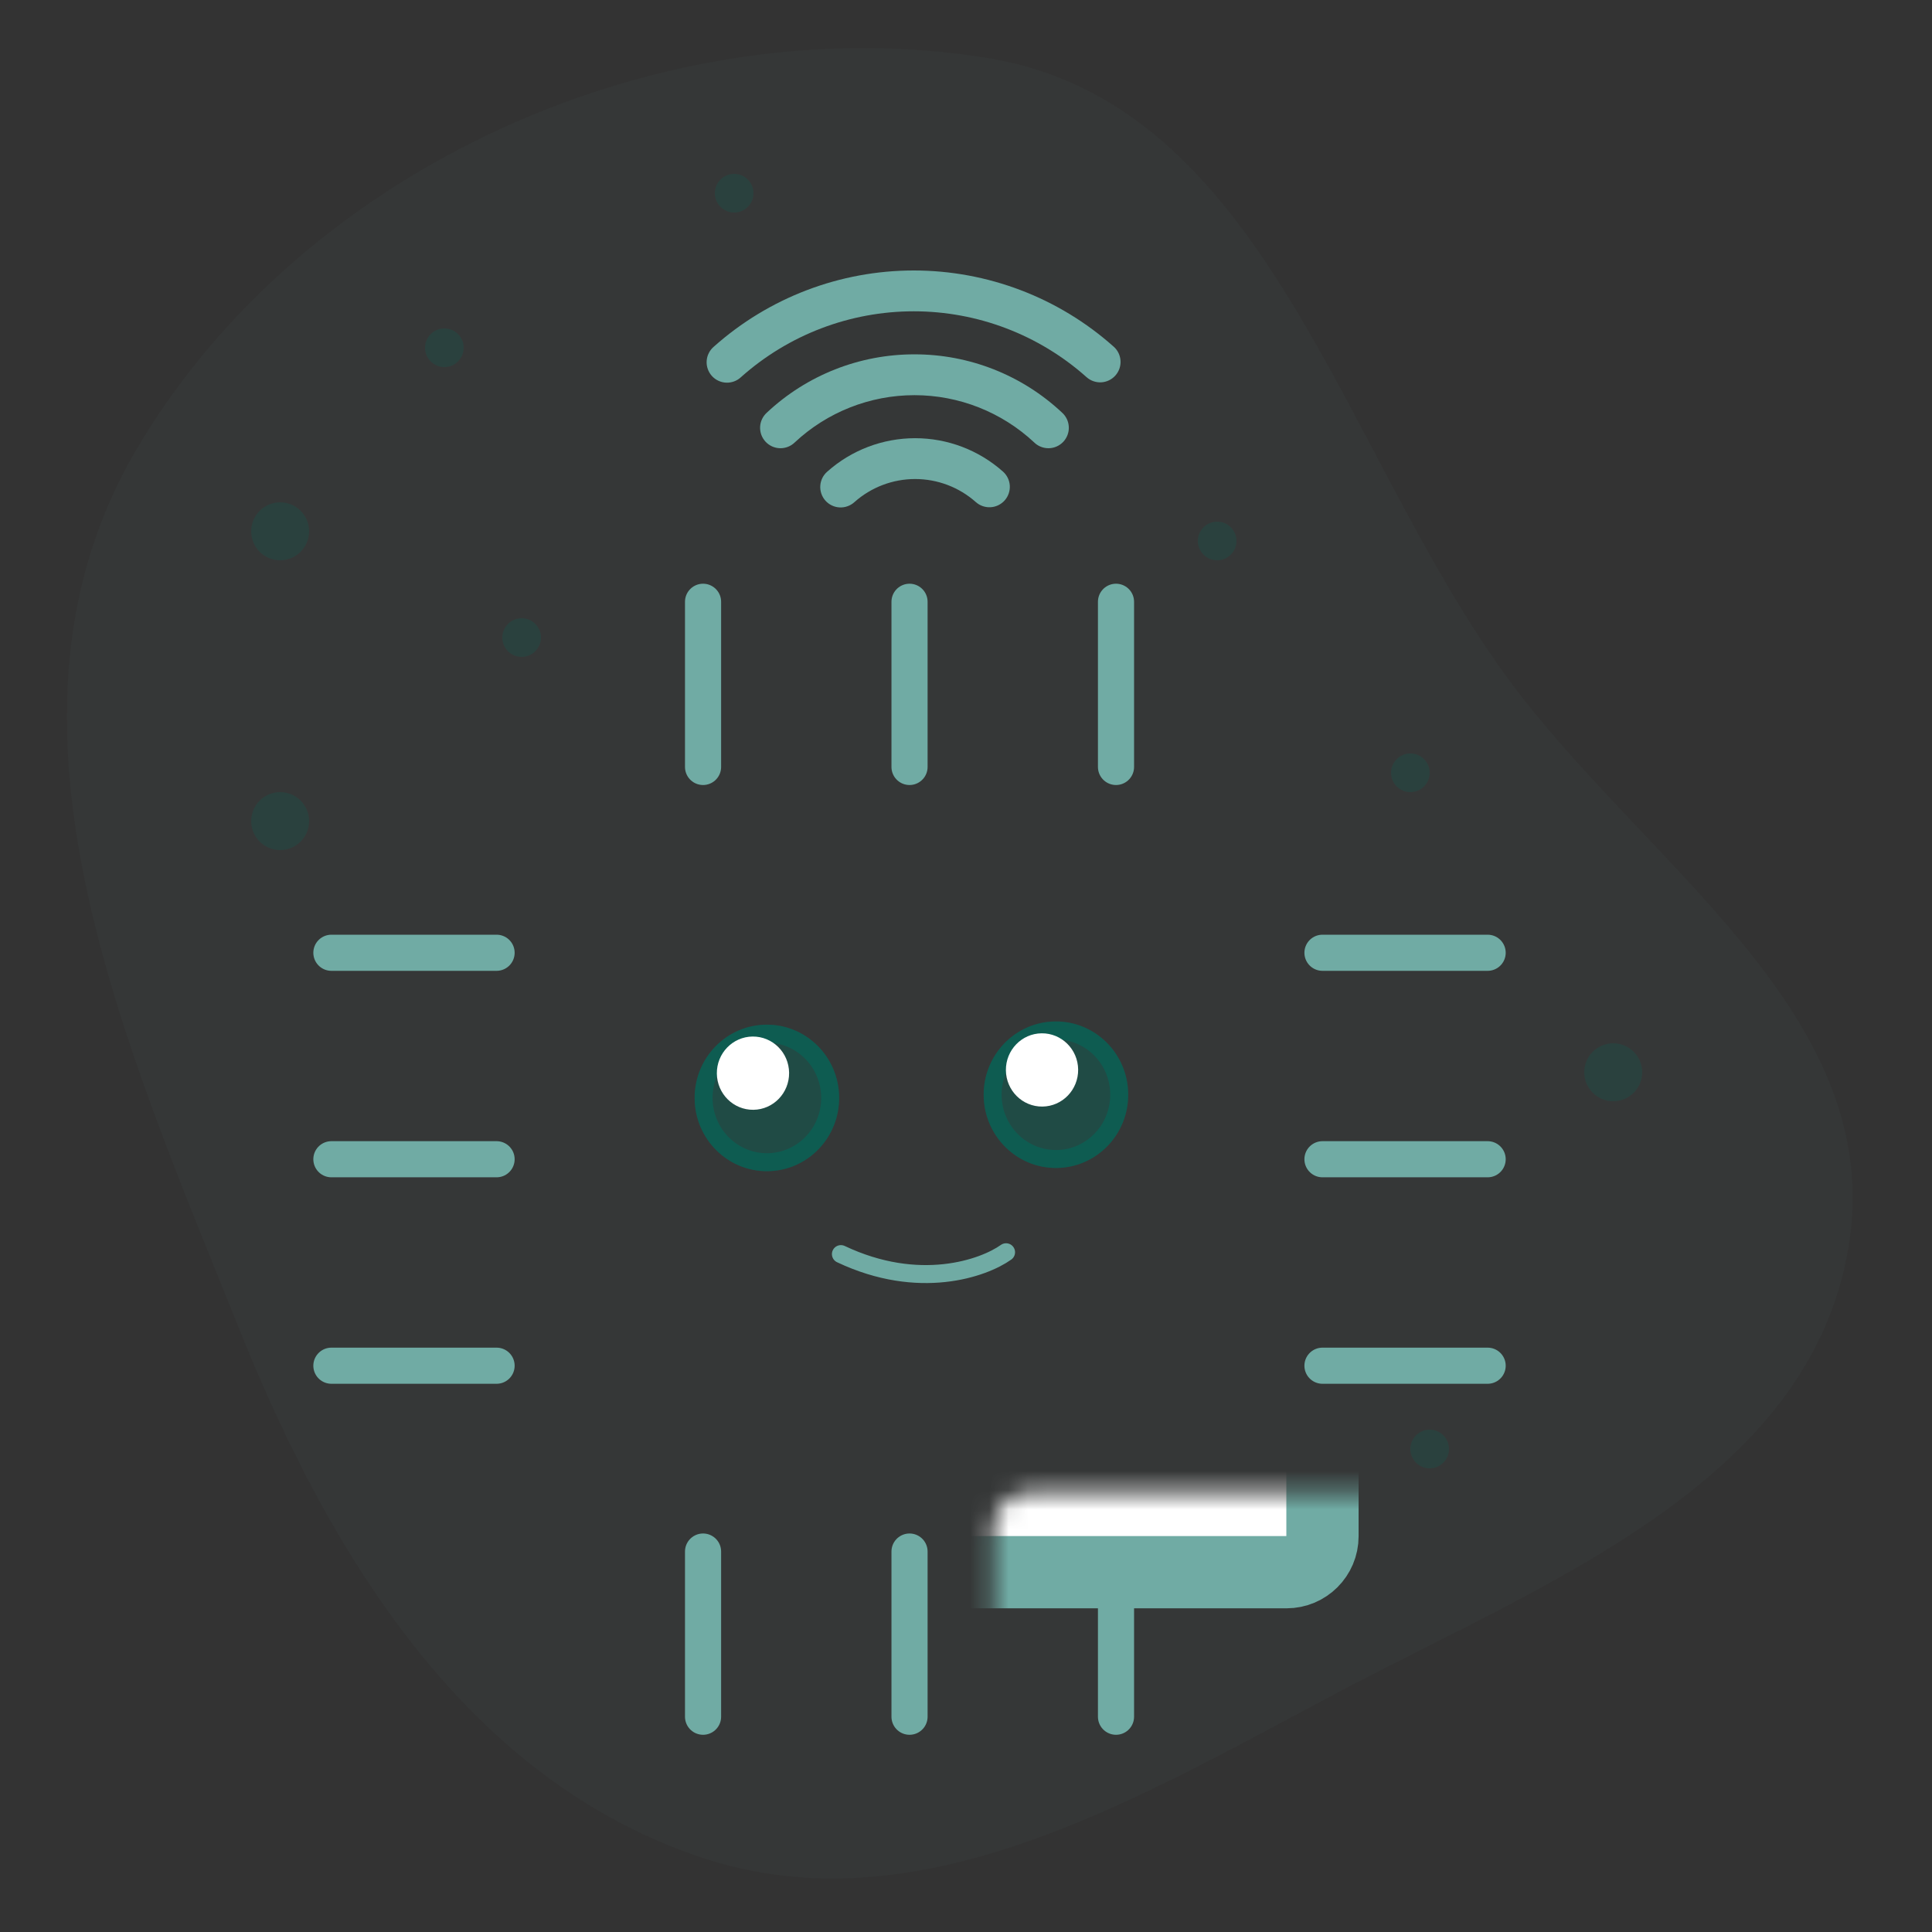 <svg width="100" height="100" viewBox="0 0 100 100" fill="none" xmlns="http://www.w3.org/2000/svg">
<rect x="0" y="0" width="100" height="100" fill="#333333" stroke="none"/>
<g clip-path="url(#clip0_2367_110983)">
<path fill-rule="evenodd" clip-rule="evenodd" d="M36.293 96.14C47.415 99.856 58.468 93.329 68.986 87.739C79.869 81.955 93.606 76.845 95.673 64.581C97.722 52.423 84.986 44.712 77.889 34.9C69.323 23.054 65.496 5.366 51.148 3.009C34.571 0.286 15.793 8.432 7.061 23.266C-1.152 37.218 6.451 54 12.401 68.833C17.177 80.74 24.28 92.127 36.293 96.14Z" fill="#70ABA4" fill-opacity="0.04"/>
<path d="M47.077 31.148L47.077 39.697" stroke="#70ABA4" stroke-width="1.87" stroke-linecap="round"/>
<path d="M47.077 80.308L47.077 88.857" stroke="#70ABA4" stroke-width="1.87" stroke-linecap="round"/>
<path d="M17.153 60.002L25.703 60.002" stroke="#70ABA4" stroke-width="1.87" stroke-linecap="round"/>
<path d="M68.451 60.002L77 60.002" stroke="#70ABA4" stroke-width="1.87" stroke-linecap="round"/>
<path d="M57.764 31.148L57.764 39.697" stroke="#70ABA4" stroke-width="1.87" stroke-linecap="round"/>
<path d="M57.764 80.308L57.764 88.857" stroke="#70ABA4" stroke-width="1.87" stroke-linecap="round"/>
<path d="M17.153 49.315L25.703 49.315" stroke="#70ABA4" stroke-width="1.87" stroke-linecap="round"/>
<path d="M68.451 49.315L77 49.315" stroke="#70ABA4" stroke-width="1.87" stroke-linecap="round"/>
<path d="M36.39 31.148L36.39 39.697" stroke="#70ABA4" stroke-width="1.87" stroke-linecap="round"/>
<path d="M36.39 80.308L36.39 88.857" stroke="#70ABA4" stroke-width="1.87" stroke-linecap="round"/>
<path d="M17.153 70.689L25.703 70.689" stroke="#70ABA4" stroke-width="1.87" stroke-linecap="round"/>
<path d="M68.451 70.689L77 70.689" stroke="#70ABA4" stroke-width="1.87" stroke-linecap="round"/>
<mask id="path-15-inside-1_2367_110983" fill="white">
<rect x="25.703" y="38.628" width="42.748" height="42.748" rx="1.859"/>
</mask>
<rect x="25.703" y="38.628" width="42.748" height="42.748" rx="1.859" fill="white" stroke="#70ABA4" stroke-width="3.74" mask="url(#path-15-inside-1_2367_110983)"/>
<ellipse cx="54.655" cy="56.662" rx="3.74" ry="3.792" transform="rotate(-0.638 54.655 56.662)" fill="#00695C" fill-opacity="0.4"/>
<path d="M57.93 56.626C57.951 58.469 56.495 59.969 54.692 59.989C52.889 60.009 51.4 58.542 51.379 56.699C51.359 54.855 52.815 53.355 54.618 53.336C56.421 53.315 57.91 54.782 57.93 56.626Z" stroke="#00695C" stroke-opacity="0.56" stroke-width="0.93"/>
<ellipse cx="53.935" cy="55.38" rx="1.87" ry="1.896" transform="rotate(-0.638 53.935 55.38)" fill="white"/>
<ellipse cx="39.694" cy="56.829" rx="3.74" ry="3.792" transform="rotate(-0.638 39.694 56.829)" fill="#00695C" fill-opacity="0.4"/>
<path d="M42.969 56.792C42.99 58.635 41.534 60.135 39.731 60.155C37.928 60.175 36.439 58.708 36.419 56.865C36.398 55.022 37.854 53.522 39.657 53.502C41.46 53.482 42.949 54.949 42.969 56.792Z" stroke="#00695C" stroke-opacity="0.56" stroke-width="0.93"/>
<ellipse cx="38.974" cy="55.547" rx="1.87" ry="1.896" transform="rotate(-0.638 38.974 55.547)" fill="white"/>
<path d="M52.074 64.816C50.91 65.647 47.57 66.829 43.525 64.912" stroke="#70ABA4" stroke-width="0.93" stroke-linecap="round"/>
<path d="M51.914 24.41C50.661 23.296 49.044 22.681 47.367 22.681C45.691 22.681 44.073 23.296 42.821 24.41C42.715 24.501 42.628 24.613 42.566 24.738C42.504 24.864 42.467 25 42.458 25.14C42.449 25.279 42.467 25.419 42.513 25.552C42.558 25.684 42.63 25.806 42.722 25.911C42.816 26.016 42.928 26.101 43.055 26.161C43.181 26.222 43.318 26.257 43.458 26.264C43.597 26.271 43.737 26.251 43.869 26.203C44.001 26.156 44.122 26.083 44.225 25.989C45.091 25.219 46.209 24.794 47.367 24.794C48.526 24.794 49.644 25.219 50.51 25.989C50.719 26.175 50.994 26.27 51.274 26.254C51.554 26.237 51.816 26.11 52.002 25.901C52.188 25.691 52.283 25.416 52.267 25.137C52.251 24.857 52.123 24.595 51.914 24.409V24.41Z" fill="#70ABA4"/>
<path d="M47.332 18.341C44.495 18.337 41.763 19.415 39.694 21.356C39.589 21.45 39.504 21.564 39.444 21.691C39.383 21.818 39.349 21.956 39.343 22.096C39.337 22.237 39.359 22.377 39.407 22.509C39.456 22.641 39.531 22.762 39.627 22.865C39.723 22.968 39.839 23.05 39.967 23.108C40.095 23.165 40.234 23.197 40.375 23.2C40.515 23.203 40.655 23.178 40.786 23.126C40.917 23.075 41.036 22.998 41.137 22.899C42.817 21.328 45.032 20.454 47.332 20.454C49.633 20.454 51.847 21.328 53.528 22.899C53.628 22.998 53.748 23.075 53.878 23.126C54.009 23.178 54.149 23.203 54.29 23.2C54.431 23.197 54.569 23.165 54.697 23.108C54.826 23.05 54.941 22.968 55.038 22.865C55.134 22.762 55.208 22.641 55.257 22.509C55.306 22.377 55.328 22.237 55.321 22.096C55.315 21.956 55.281 21.818 55.221 21.691C55.16 21.564 55.076 21.45 54.971 21.356C52.901 19.415 50.169 18.337 47.332 18.341Z" fill="#70ABA4"/>
<path d="M57.648 17.947C54.799 15.405 51.114 14 47.296 14C43.478 14 39.794 15.405 36.944 17.947C36.837 18.038 36.75 18.15 36.687 18.276C36.623 18.402 36.586 18.539 36.577 18.68C36.567 18.82 36.586 18.961 36.632 19.094C36.678 19.227 36.749 19.35 36.843 19.455C36.937 19.56 37.051 19.645 37.178 19.705C37.306 19.766 37.444 19.8 37.584 19.806C37.725 19.812 37.866 19.79 37.998 19.741C38.13 19.692 38.251 19.618 38.353 19.521C40.815 17.326 43.998 16.113 47.296 16.113C50.594 16.113 53.777 17.326 56.239 19.521C56.448 19.708 56.722 19.804 57.002 19.789C57.282 19.773 57.544 19.647 57.731 19.438C57.918 19.229 58.014 18.955 57.998 18.675C57.983 18.395 57.857 18.133 57.648 17.946L57.648 17.947Z" fill="#70ABA4"/>
<circle cx="14.5" cy="27.5" r="1.5" fill="#00695C" fill-opacity="0.2"/>
<circle cx="83.5" cy="55.5" r="1.5" fill="#00695C" fill-opacity="0.2"/>
<circle cx="14.5" cy="42.5" r="1.5" fill="#00695C" fill-opacity="0.2"/>
<circle cx="23" cy="18" r="1" fill="#00695C" fill-opacity="0.2"/>
<circle cx="38" cy="10" r="1" fill="#00695C" fill-opacity="0.2"/>
<circle cx="27" cy="33" r="1" fill="#00695C" fill-opacity="0.2"/>
<circle cx="63" cy="28" r="1" fill="#00695C" fill-opacity="0.2"/>
<circle cx="73" cy="40" r="1" fill="#00695C" fill-opacity="0.2"/>
<circle cx="74" cy="75" r="1" fill="#00695C" fill-opacity="0.2"/>
</g>
<defs>
<clipPath id="clip0_2367_110983">
<rect width="100" height="100" rx="8" fill="white"/>
</clipPath>
</defs>
</svg>
